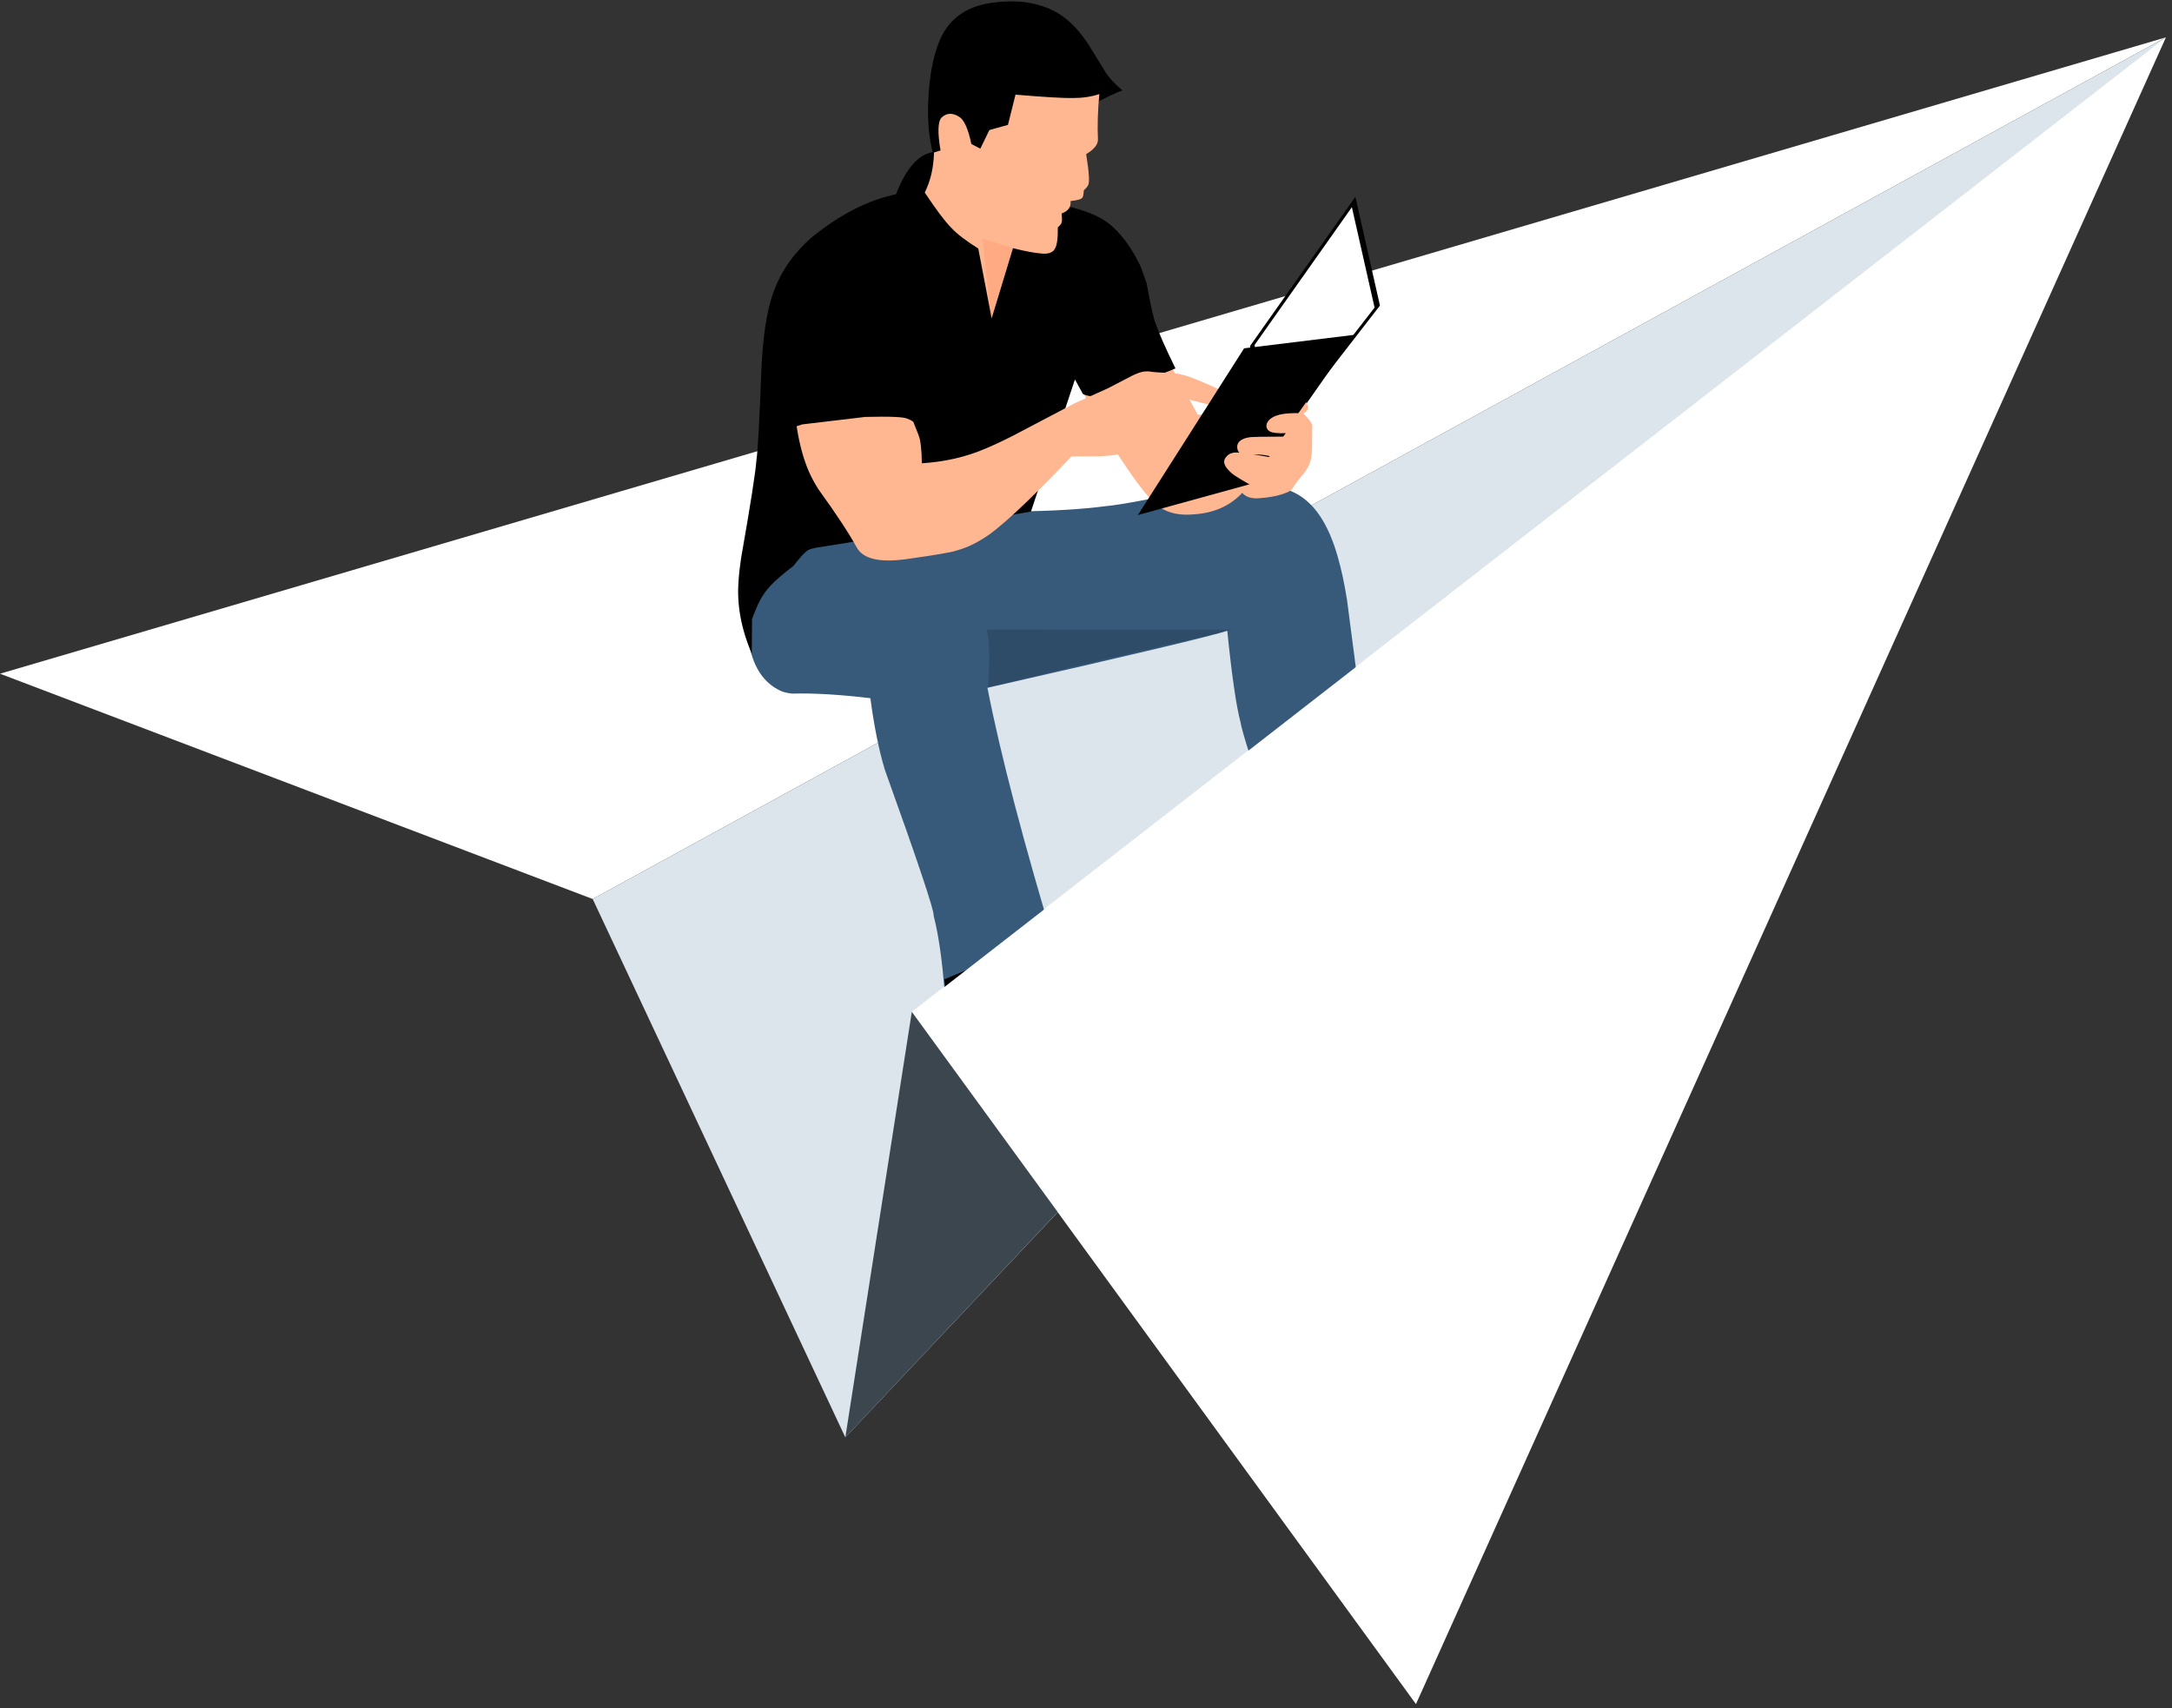 <?xml version="1.0" encoding="UTF-8" standalone="no"?>
<!DOCTYPE svg PUBLIC "-//W3C//DTD SVG 1.1//EN" "http://www.w3.org/Graphics/SVG/1.1/DTD/svg11.dtd">
<svg width="100%" height="100%" viewBox="0 0 342 269" version="1.1" xmlns="http://www.w3.org/2000/svg" xmlns:xlink="http://www.w3.org/1999/xlink" xml:space="preserve" xmlns:serif="http://www.serif.com/" style="fill-rule:evenodd;clip-rule:evenodd;stroke-linejoin:round;stroke-miterlimit:2;">
    <rect x="0" y="0" width="342" height="269" fill="#333333" stroke="none"/>
    <g transform="matrix(1,0,0,1,-497.842,-2323.86)">
        <g transform="matrix(1,0,0,1.77,-6649,302.635)">
            <g id="method_image" transform="matrix(1,0,0,0.565,7003,963.085)">
                <g>
                    <path d="M143.842,422.629L484.888,322.427L237.165,458.103L143.842,422.629Z" style="fill:white;fill-rule:nonzero;"/>
                </g>
                <g>
                    <path d="M484.888,322.427L237.165,458.103L276.946,542.871L484.888,322.427Z" style="fill:rgb(220,229,235);fill-rule:nonzero;"/>
                </g>
                <g>
                    <path d="M484.888,322.427L287.415,475.871L366.799,584.867L484.888,322.427Z" style="fill:white;fill-rule:nonzero;"/>
                </g>
                <g>
                    <path d="M276.946,542.871L287.415,475.871L310.387,507.397L276.946,542.871Z" style="fill:rgb(60,70,79);fill-rule:nonzero;"/>
                </g>
                <g>
                    <path d="M280.545,400.08C266.515,402.306 260.291,408.41 261.873,418.391C262.594,421.805 264.197,424.106 266.681,425.294C267.139,425.518 267.771,425.674 268.577,425.763C271.865,425.661 275.97,425.9 280.89,426.482C281.479,430.909 282.236,434.659 283.16,437.73C288.414,452.352 290.978,460.018 290.854,460.729C291.799,464.399 292.446,469.522 292.793,476.097L296.313,480.441L311.56,476.217C311.662,474.105 311.284,471.092 310.427,467.177C305.063,449.436 301.361,435.325 299.322,424.845C322.38,419.606 334.968,416.612 337.087,415.862C337.799,422.901 338.492,427.693 339.165,430.24C339.382,431.661 341.027,436.85 344.1,445.805L347.623,460.425L351.759,462.939L364.565,457.266C364.496,455.017 363.879,450.916 362.715,444.961C361.677,439.191 360.094,433.046 357.964,426.526L355.956,411.116C355.564,408.576 355.073,406.282 354.485,404.232C353.035,399.11 350.835,395.779 347.884,394.239C345.356,392.894 341.967,392.424 337.717,392.829C336.474,392.935 334.995,393.135 333.28,393.43C325.134,395.128 320.049,396.063 318.023,396.236C314.213,396.735 309.576,397.015 304.114,397.074L299.101,397.575C291.137,398.371 284.977,399.2 280.62,400.065" style="fill:rgb(55,89,122);fill-rule:nonzero;"/>
                </g>
                <g>
                    <path d="M338.518,455.752C338.148,458.281 338.185,460.734 338.629,463.112C339.072,465.33 339.752,466.555 340.668,466.787C341.056,466.911 341.545,466.931 342.136,466.845C346.298,465.915 349.529,465.393 351.829,465.279C352.636,465.238 353.292,465.252 353.797,465.321C354.025,465.328 354.735,465.486 355.926,465.795L356.707,465.908C357.216,465.956 357.827,465.946 358.538,465.879C360.632,465.651 362.789,465.174 365.009,464.449C369.197,463.122 370.164,461.393 367.908,459.261C367.291,458.711 366.654,458.389 365.996,458.296C365.738,458.254 365.424,458.242 365.053,458.26C363.267,458.498 362.141,458.582 361.672,458.514C360.763,458.455 359.88,458.238 359.022,457.863C357.408,457.235 354.577,455.186 350.528,451.715L338.573,455.733" style="fill-rule:nonzero;"/>
                </g>
                <g>
                    <path d="M303.668,466.07L292.533,470.757C292.924,474.475 293.438,477.225 294.074,479.006C295.353,482.722 297.254,484.683 299.779,484.889C301.232,485.129 303.776,484.809 307.413,483.93C310.186,483.123 311.9,482.274 312.555,481.381C313.008,480.808 313.002,480.138 312.537,479.371C312.304,478.97 311.945,478.508 311.461,477.986C309.323,475.878 308.185,474.719 308.046,474.509C307.514,473.908 307.038,473.293 306.619,472.665C305.667,471.294 304.684,469.097 303.669,466.074" style="fill-rule:nonzero;"/>
                </g>
                <g>
                    <path d="M348.723,381.322L332.446,381.844L327.495,372.912L314.356,378.197C315.39,380.655 317.074,383.722 319.408,387.398C322.005,391.443 323.984,394.131 325.346,395.461C326.873,397.095 329.014,397.787 331.771,397.539C334.953,397.347 337.51,396.22 339.441,394.158C339.994,394.787 340.835,395.07 341.962,395.007C344.024,394.866 345.635,394.512 346.795,393.944C347.023,393.81 347.208,393.652 347.351,393.471L348.029,392.443C348.898,391.414 349.407,390.765 349.557,390.495C349.963,389.89 350.223,389.199 350.335,388.422C350.387,388.087 350.42,387.685 350.433,387.216L350.468,383.538C350.405,383.096 349.83,382.364 348.746,381.343" style="fill:rgb(255,183,146);fill-rule:nonzero;"/>
                </g>
                <g>
                    <path d="M290.776,340.496C288.463,340.831 286.51,343.047 284.92,347.143C280.532,348.047 276.104,350.312 271.635,353.939C268.836,356.387 266.845,359.232 265.662,362.473C264.979,364.353 264.475,366.654 264.153,369.376C263.99,370.746 263.863,372.205 263.772,373.754C263.433,382.691 263.163,387.729 262.959,388.868C262.831,390.799 262.024,395.978 260.536,404.403C260.328,405.805 260.194,407.018 260.132,408.043C259.843,411.755 260.537,415.559 262.216,419.457L262.252,414.044C262.72,412.749 263.15,411.744 263.541,411.028C263.991,410.181 264.553,409.406 265.227,408.704C265.883,407.989 267.06,406.977 268.758,405.668C269.871,404.249 270.621,403.436 271.008,403.228C271.157,403.066 271.705,402.902 272.653,402.737C276.956,402.097 288.131,400.216 306.177,397.094L313.102,376.294L314.36,378.589C314.988,378.897 315.639,378.997 316.315,378.889C317.813,378.797 322.017,377.355 328.929,374.561C327.332,371.311 326.288,368.934 325.795,367.429C325.549,367 325.079,364.907 324.384,361.148L323.499,358.637C322.261,355.97 320.772,353.842 319.032,352.252C318.342,351.622 317.504,351.061 316.519,350.568C315.615,350.108 314.201,349.618 312.277,349.098C305.933,345.541 301.432,343.228 298.775,342.16C295.324,340.693 292.692,340.132 290.878,340.477M262.228,419.499C262.223,419.673 262.227,419.687 262.239,419.541" style="fill-rule:nonzero;"/>
                </g>
                <g>
                    <path d="M299.319,317.103C296.107,317.708 293.79,319.261 292.369,321.762C290.884,324.489 290.082,328.417 289.964,333.545C289.936,336.728 290.293,339.422 291.034,341.626L299.054,341.57C308.589,336.666 314.475,333.661 316.712,332.554C319.332,331.247 320.634,330.673 320.619,330.833C319.492,329.856 318.65,328.978 318.091,328.198L315.272,323.62C314.795,322.885 314.318,322.228 313.839,321.649C312.873,320.476 311.823,319.523 310.689,318.79C307.674,316.9 303.903,316.334 299.375,317.092" style="fill-rule:nonzero;"/>
                </g>
                <g>
                    <path d="M270.172,383.371L269.277,383.658C269.712,386.492 270.368,388.902 271.245,390.888C271.62,391.739 272.115,392.65 272.729,393.619C275.502,397.448 277.514,400.505 278.766,402.789C279.78,404.578 282.407,405.173 286.645,404.575C291.124,403.94 293.679,403.507 294.31,403.275C295.809,402.871 297.203,402.258 298.49,401.437C300.932,400.05 305.62,395.711 312.553,388.42L317.071,388.386C318.086,388.344 319.042,388.256 319.939,388.122C323.331,387.61 325.564,387.042 326.639,386.418C327.432,386.01 328.179,385.311 328.879,384.322C329.6,384.704 330.156,384.487 330.548,383.671C330.111,382.703 329.086,381.354 327.472,379.623C328.23,379.595 329.338,379.466 330.797,379.234C330.866,379.353 331.085,379.465 331.453,379.571L334.117,380.236L335.981,377.951C332.95,376.526 330.868,375.705 329.736,375.486C329.334,375.392 328.877,375.321 328.366,375.272C326.639,375.238 325.424,375.155 324.722,375.023C324.304,375.006 323.941,375.039 323.63,375.119C323.272,375.198 322.822,375.364 322.28,375.617L318.233,377.716L313.117,380.017L303.427,385.114C301.666,386.008 300.161,386.713 298.912,387.228C295.934,388.503 292.628,389.259 288.995,389.495C288.968,387.275 288.787,385.776 288.453,384.998L287.644,382.945C287.357,382.743 287.046,382.588 286.711,382.479C286.169,382.192 283.957,382.098 280.075,382.196L270.293,383.356" style="fill:rgb(255,183,146);fill-rule:nonzero;"/>
                </g>
                <g>
                    <path d="M303.743,331.453L302.551,336.211L299.623,337.031L298.201,339.957L296.791,339.22C296.297,336.908 295.694,335.507 294.982,335.017C293.915,334.287 292.969,334.285 292.144,335.012C291.512,335.598 291.443,337.341 291.937,340.24L290.911,340.552C290.849,342.938 290.363,345.042 289.453,346.866C291.242,349.561 292.621,351.396 293.59,352.373C294.483,353.35 295.913,354.453 297.879,355.681L299.986,366.679L303.343,355.624C305.316,356.126 306.914,356.416 308.137,356.495C309.066,356.514 309.668,356.254 309.943,355.714C310.272,355.21 310.427,354.081 310.409,352.325C310.815,351.996 311.023,351.705 311.035,351.454C311.078,351.364 311.072,350.931 311.016,350.156C312.049,349.779 312.513,349.13 312.41,348.209C313.498,348.089 314.107,347.915 314.238,347.688C314.363,347.628 314.452,347.233 314.507,346.503C314.939,346.099 315.166,345.817 315.187,345.658C315.429,345.283 315.323,343.669 314.868,340.816C316.096,340.086 316.715,339.328 316.725,338.543C316.62,336.383 316.692,333.989 316.942,331.36C315.691,331.78 314.285,331.988 312.726,331.984C311.322,332.014 308.34,331.838 303.779,331.456" style="fill:rgb(255,183,146);fill-rule:nonzero;"/>
                </g>
                <g>
                    <path d="M298.565,354.143L299.896,366.817L303.311,355.611L298.569,354.144" style="fill:rgb(255,71,0);fill-opacity:0.11;fill-rule:nonzero;"/>
                </g>
                <g>
                    <path d="M295.262,355.01C294.613,355.137 293.604,357.015 292.235,360.644L297.02,359.888C296.716,358.14 296.453,356.935 296.233,356.275C295.99,355.52 295.728,355.103 295.449,355.025L295.446,355.024C295.388,355.002 295.327,354.997 295.262,355.01L295.262,355.011L295.262,355.01ZM305.404,357.328C305.215,357.365 304.995,357.589 304.746,358C304.452,358.468 304.022,359.395 303.457,360.779L306.751,360.325C306.489,359.265 306.277,358.537 306.113,358.139C305.929,357.676 305.746,357.411 305.564,357.343L305.56,357.342C305.51,357.322 305.458,357.317 305.404,357.328L305.404,357.328L305.404,357.328ZM316.175,366.39L314.934,371.61L313.085,376.225C314.031,374.595 314.714,373.116 315.132,371.785C315.519,370.609 315.866,368.816 316.173,366.405L316.175,366.39L316.176,366.39L316.175,366.39ZM277.657,359.796L277.658,359.796C278.929,361.248 279.895,362.492 280.554,363.526C281.292,364.659 282.001,366 282.68,367.548C283.347,369.061 284.038,370.9 284.755,373.066C285.411,375.027 286.391,378.224 287.694,382.658C286.874,378.85 286.137,375.893 285.483,373.787C284.861,371.708 283.764,368.65 282.192,364.615L277.663,359.801L277.658,359.796L277.658,359.797L277.657,359.796ZM299.196,415.69C299.658,417.307 299.729,420.347 299.409,424.811L311.76,421.793L337.866,415.697L299.244,415.69L299.196,415.69L299.196,415.691L299.196,415.69Z" style="fill-opacity:0.16;fill-rule:nonzero;"/>
                </g>
                <g>
                    <path d="M357.257,347.547L361.127,364.664L342.164,389.13C342.07,389.273 342.033,389.298 342.054,389.206L340.681,371.018L357.24,347.57" style="fill-rule:nonzero;"/>
                </g>
                <g>
                    <path d="M356.706,349.171L360.28,364.978L342.77,387.569C342.683,387.701 342.649,387.724 342.668,387.64L341.4,370.845L356.691,349.193" style="fill:white;fill-rule:nonzero;"/>
                </g>
                <g>
                    <path d="M357.156,369.262L339.736,371.395L323.105,397.502C323.002,397.638 322.99,397.681 323.07,397.631L340.655,392.786L357.139,369.286" style="fill-rule:nonzero;"/>
                </g>
                <g>
                    <path d="M349.513,379.868L347.834,382.231C348.419,381.986 348.831,381.792 349.071,381.649C349.353,381.485 349.549,381.324 349.659,381.167C349.888,380.851 349.839,380.418 349.514,379.87" style="fill:rgb(255,183,146);fill-rule:nonzero;"/>
                </g>
                <g>
                    <path d="M346.641,385.289C342.733,385.294 340.687,385.337 340.502,385.416C339.605,385.566 339.029,385.881 338.773,386.361C338.621,386.679 338.605,387.024 338.723,387.394C338.845,387.73 339.058,387.955 339.363,388.069C339.524,388.13 339.744,388.165 340.023,388.174C340.133,388.177 340.266,388.176 340.422,388.17C341.162,388.13 341.588,388.111 341.699,388.115C341.97,388.113 342.242,388.126 342.513,388.155C343.07,388.207 343.875,388.371 344.93,388.648L346.639,385.292" style="fill:rgb(255,183,146);fill-rule:nonzero;"/>
                </g>
                <g>
                    <path d="M344.702,388.694C341.389,388.095 339.396,387.799 338.724,387.805C337.942,387.746 337.342,387.969 336.926,388.474C336.402,389.049 336.501,389.728 337.224,390.51C337.542,390.872 337.92,391.198 338.358,391.487C338.805,391.792 339.695,392.322 341.028,393.08L344.693,388.703" style="fill:rgb(255,183,146);fill-rule:nonzero;"/>
                </g>
                <g>
                    <path d="M348.743,381.61C347.239,381.566 346.098,381.642 345.32,381.838C344.444,382.064 343.831,382.424 343.483,382.919C343.291,383.205 343.219,383.493 343.265,383.783C343.316,384.066 343.477,384.29 343.748,384.454C343.966,384.587 344.298,384.677 344.742,384.723C345.111,384.766 345.729,384.775 346.596,384.75L348.739,381.617" style="fill:rgb(255,183,146);fill-rule:nonzero;"/>
                </g>
                <g>
                    <path d="M406.126,404.044L400.384,398.31L394.642,392.575C359.473,419.921 324.304,447.267 289.135,474.613C297.951,486.779 306.766,498.946 315.581,511.113C344.667,493.233 373.752,475.353 402.838,457.473L406.126,404.044" style="fill:white;fill-rule:nonzero;"/>
                </g>
            </g>
        </g>
    </g>
</svg>
